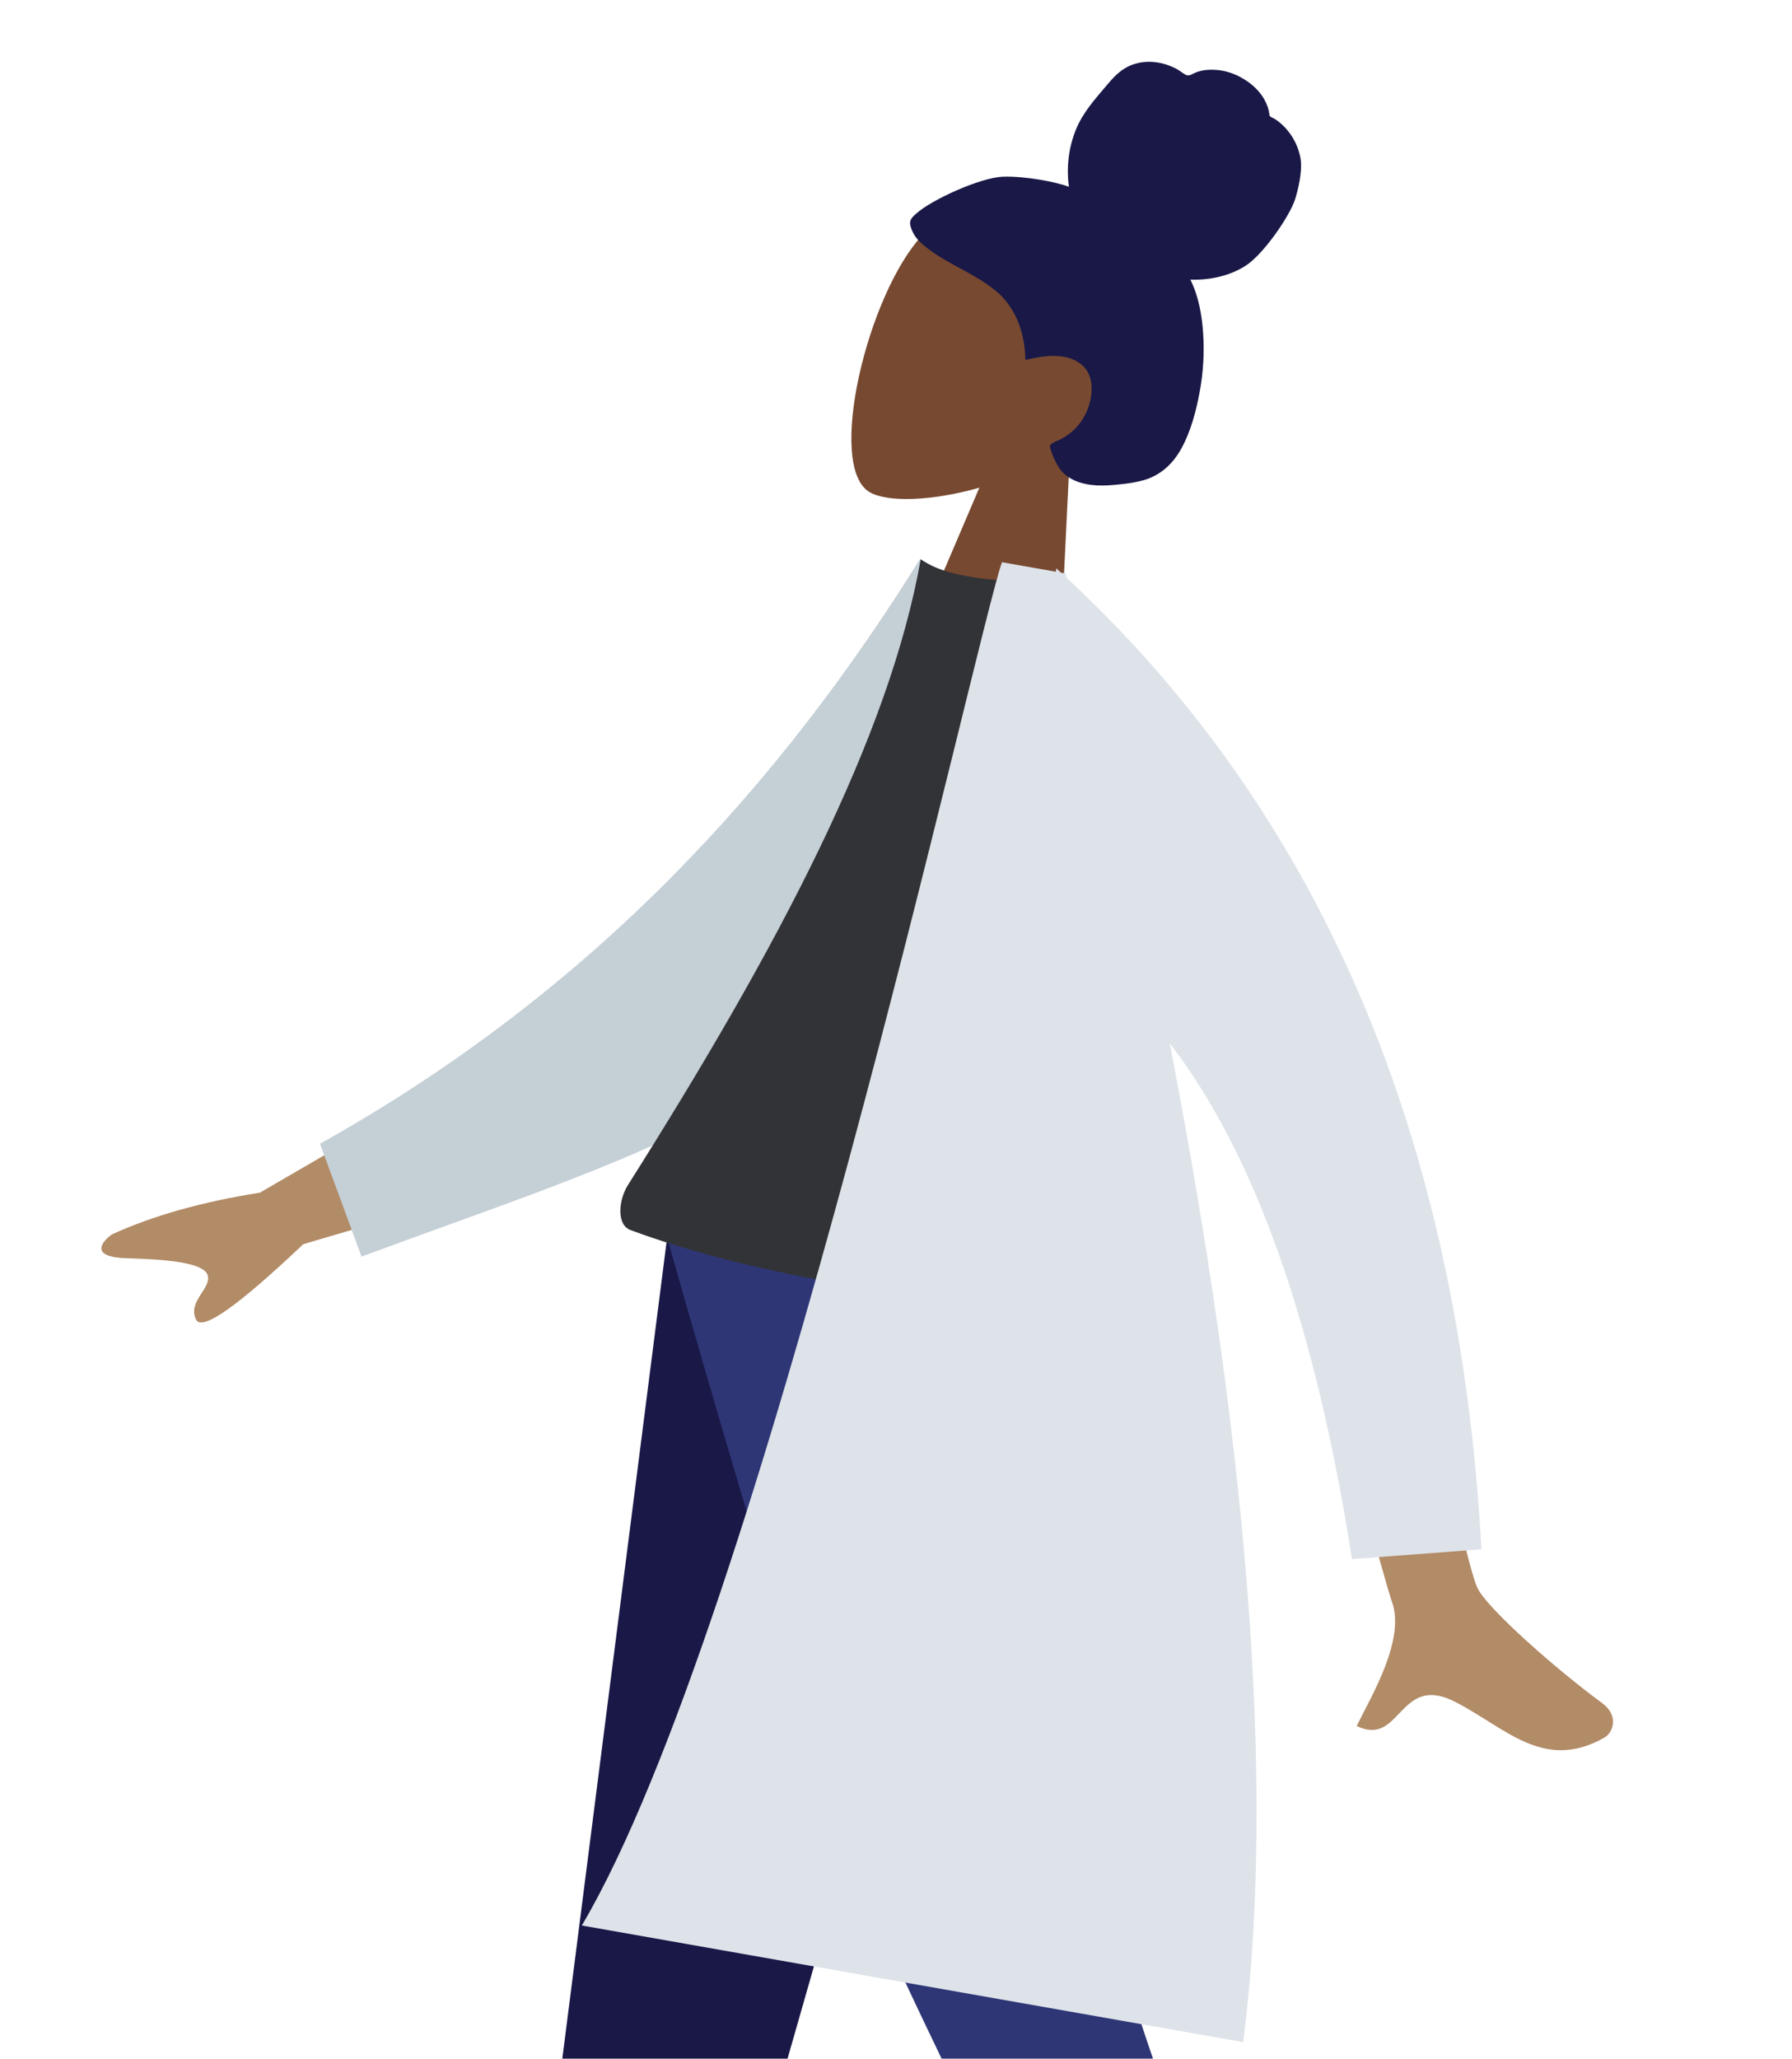 <svg width="323" height="371" viewBox="0 0 323 371" fill="none" xmlns="http://www.w3.org/2000/svg">
<path fill-rule="evenodd" clip-rule="evenodd" d="M192.905 80.38C199.847 75.641 205.451 69.056 207.118 60.44C211.921 35.617 176.27 31.808 166.32 42.32C156.37 52.833 148.804 84.233 156.817 88.736C160.012 90.531 167.895 90.342 176.523 87.892L163.084 119.375L190.648 126.761L192.905 80.38Z" fill="#784931"/>
<path fill-rule="evenodd" clip-rule="evenodd" d="M180.796 31.846C184.868 31.717 190.439 32.796 192.669 33.673C192.193 30.216 192.601 26.615 193.928 23.358C195.217 20.193 197.44 17.8 199.589 15.244C200.579 14.066 201.652 12.917 202.991 12.172C204.356 11.412 205.913 11.087 207.44 11.142C209.002 11.198 210.533 11.638 211.925 12.34C212.54 12.651 213.046 13.103 213.642 13.439C214.252 13.783 214.678 13.461 215.263 13.181C216.672 12.504 218.481 12.468 219.977 12.682C221.655 12.923 223.277 13.618 224.686 14.564C226.057 15.484 227.282 16.71 228.047 18.222C228.387 18.895 228.662 19.632 228.766 20.391C228.809 20.703 228.784 20.874 229.038 21.052C229.273 21.217 229.578 21.301 229.823 21.464C232.191 23.035 233.882 25.624 234.408 28.507C234.715 30.189 234.345 32.907 233.464 35.829C232.583 38.75 227.84 45.718 224.578 47.849C221.667 49.751 217.931 50.52 214.559 50.392C216.028 53.347 216.632 56.71 216.857 60.025C217.101 63.627 216.88 67.242 216.202 70.805C215.558 74.189 214.64 77.704 212.985 80.742C211.437 83.583 209.199 85.654 206.153 86.532C204.759 86.934 203.321 87.132 201.888 87.281C200.476 87.428 199.064 87.56 197.649 87.475C194.97 87.315 192.069 86.442 190.65 83.915C190.138 83.004 189.606 81.889 189.328 80.869C189.228 80.502 189.173 80.265 189.48 80.015C189.849 79.716 190.36 79.548 190.784 79.35C193.199 78.222 195.012 76.337 196.024 73.792C197.051 71.209 197.25 67.574 194.946 65.709C192.103 63.408 188.105 64.104 184.824 64.872C184.747 60.279 183.273 55.766 179.871 52.757C176.107 49.428 171.191 47.84 167.225 44.786C166.192 43.99 165.154 43.123 164.562 41.908C164.315 41.4 164.038 40.752 164.042 40.169C164.046 39.403 164.673 38.927 165.182 38.465C167.884 36.016 176.725 31.975 180.796 31.846Z" fill="#191847"/>
<path fill-rule="evenodd" clip-rule="evenodd" d="M184.362 222.745L141.253 373.439L109.801 484.508H86.861L120.283 222.745H184.362Z" fill="#191847"/>
<path fill-rule="evenodd" clip-rule="evenodd" d="M195.89 222.745C196.887 300.414 200.288 342.777 201.334 349.834C202.381 356.89 218.211 401.782 248.824 484.508H225.059C186.087 405.146 164.332 360.255 159.793 349.834C155.255 339.412 141.249 297.05 120.154 222.745H195.89Z" fill="#2F3676"/>
<path fill-rule="evenodd" clip-rule="evenodd" d="M87.442 191.353L46.836 214.94C36.318 216.608 27.413 219.125 20.121 222.49C18.346 223.789 16.074 226.56 22.852 226.754C29.63 226.949 36.751 227.457 37.44 229.837C38.129 232.217 33.774 234.518 35.327 237.795C36.362 239.98 42.808 235.455 54.665 224.22L93.631 212.745L87.442 191.353ZM249.779 206.673L228.511 206.013C242.298 258.003 249.752 285.526 250.87 288.584C253.387 295.463 247.216 305.585 244.538 311.046C252.518 314.944 252.112 301.548 262.172 306.645C271.354 311.297 278.184 319.379 289.191 313.142C290.544 312.375 292.101 309.362 288.674 306.843C280.136 300.565 267.895 289.674 266.311 286.177C264.15 281.407 258.639 254.905 249.779 206.673Z" fill="#B28B67"/>
<path fill-rule="evenodd" clip-rule="evenodd" d="M177.929 107.255L165.824 100.76C140.75 141.021 107.358 178.365 57.674 206.12L65.164 226.456C107.287 210.809 146.491 199.798 167.077 168.805C173.986 158.403 175.955 120.802 177.929 107.255Z" fill="#C5CFD6"/>
<path fill-rule="evenodd" clip-rule="evenodd" d="M200.564 236.998C163.066 234.391 134.09 229.282 113.636 221.67C111.102 220.727 111.458 216.291 113.194 213.544C140.239 170.764 160.304 132.813 165.952 100.783C169.115 103.136 175.143 104.468 184.035 104.779C201.533 141.899 205.574 181.662 200.564 236.998Z" fill="#323337"/>
<path fill-rule="evenodd" clip-rule="evenodd" d="M190.32 103.034L180.602 101.321C176.004 114.164 137.248 292.228 104.872 347.004L224.084 368.024C230.975 313.831 221.97 245.683 210.842 188.024C226.172 207.873 237.12 238.856 243.688 280.973L267.023 279.206C262.973 205.089 238.064 146.745 192.296 104.174C192.229 103.897 192.163 103.622 192.097 103.348L191.237 103.196C190.956 102.938 190.674 102.681 190.392 102.424L190.32 103.034Z" fill="#DDE3E9"/>
</svg>
